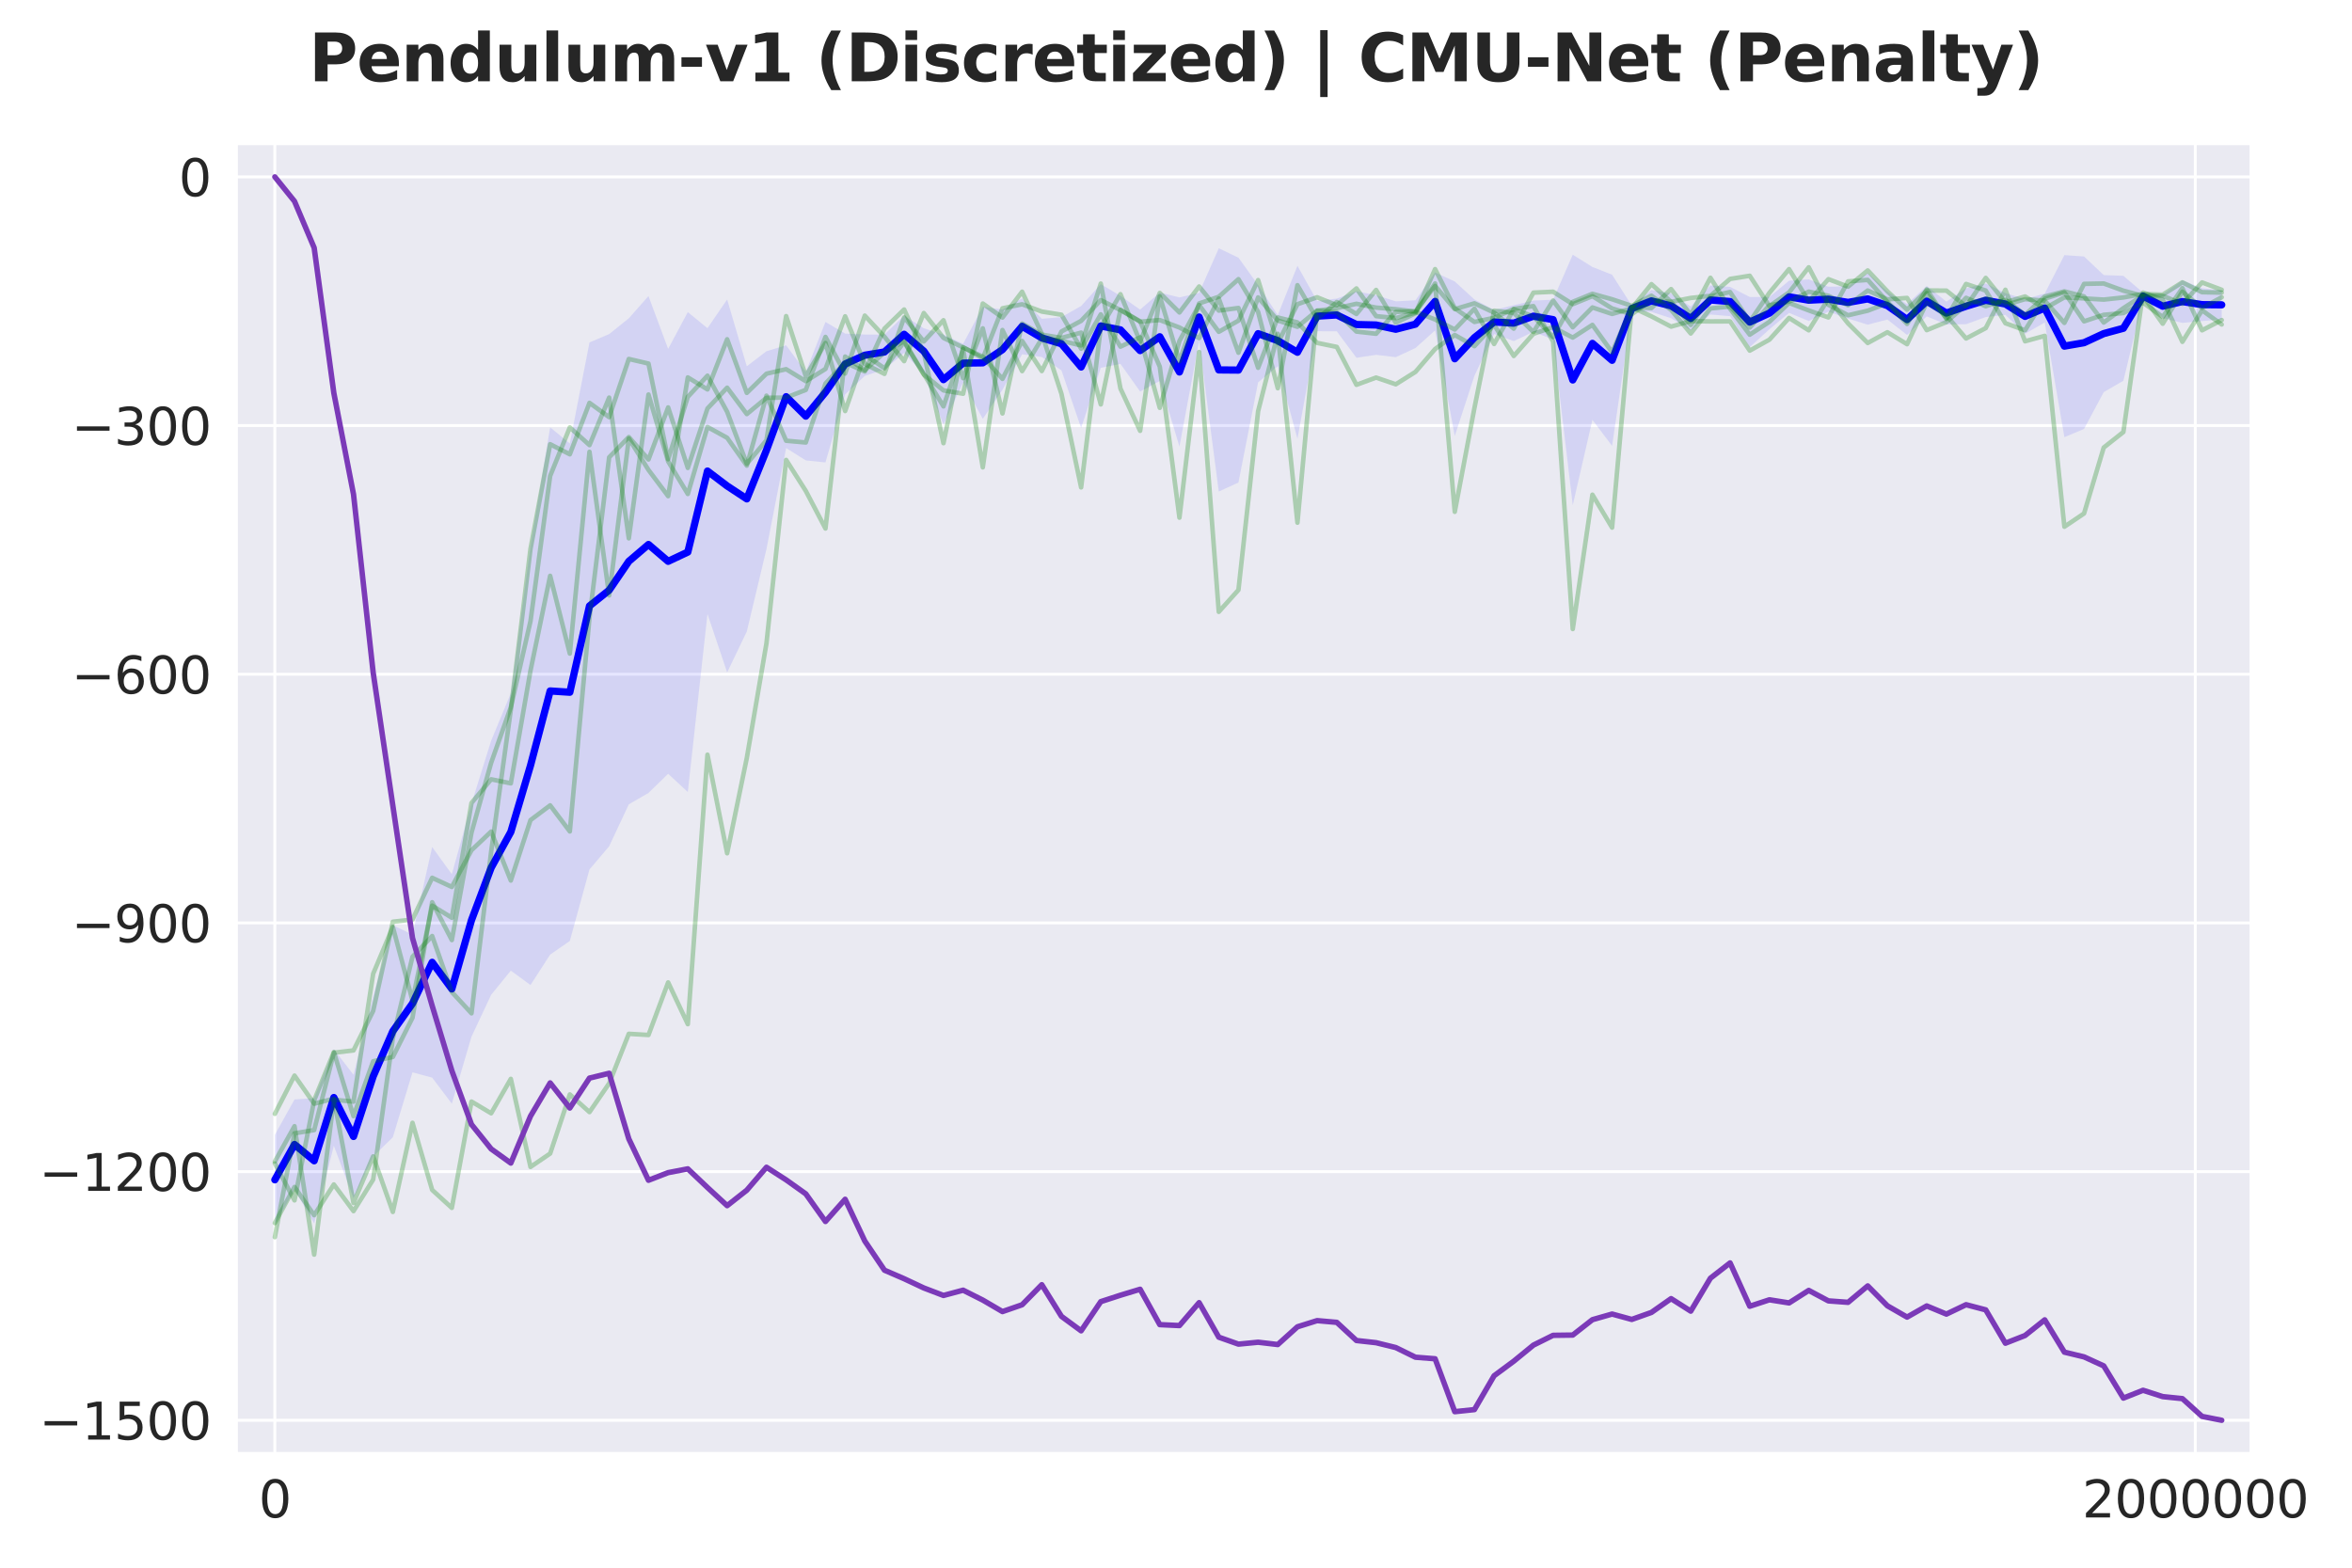 <?xml version="1.0" encoding="utf-8" standalone="no"?>
<!DOCTYPE svg PUBLIC "-//W3C//DTD SVG 1.1//EN"
  "http://www.w3.org/Graphics/SVG/1.1/DTD/svg11.dtd">
<svg xmlns:xlink="http://www.w3.org/1999/xlink" width="648pt" height="432pt" viewBox="0 0 648 432" xmlns="http://www.w3.org/2000/svg" version="1.1">
 <defs>
  <style type="text/css">*{stroke-linejoin: round; stroke-linecap: butt}</style>
 </defs>
 <g id="figure_1">
  <g id="patch_1">
   <path d="M 0 432 
L 648 432 
L 648 0 
L 0 0 
z
" style="fill: #ffffff"/>
  </g>
  <g id="axes_1">
   <g id="patch_2">
    <path d="M 65.14 400.52 
L 620.169 400.52 
L 620.169 39.6 
L 65.14 39.6 
z
" style="fill: #eaeaf2"/>
   </g>
   <g id="matplotlib.axis_1">
    <g id="xtick_1">
     <g id="line2d_1">
      <path d="M 75.722 400.52 
L 75.722 39.6 
" clip-path="url(#p05f9c4e4c8)" style="fill: none; stroke: #ffffff; stroke-width: 0.8; stroke-linecap: round"/>
     </g>
     <g id="text_1">
      <!-- 0 -->
      <g style="fill: #262626" transform="translate(71.268 418.158) scale(0.14 -0.14)">
       <defs>
        <path id="DejaVuSans-30" d="M 2034 4250 
Q 1547 4250 1301 3770 
Q 1056 3291 1056 2328 
Q 1056 1369 1301 889 
Q 1547 409 2034 409 
Q 2525 409 2770 889 
Q 3016 1369 3016 2328 
Q 3016 3291 2770 3770 
Q 2525 4250 2034 4250 
z
M 2034 4750 
Q 2819 4750 3233 4129 
Q 3647 3509 3647 2328 
Q 3647 1150 3233 529 
Q 2819 -91 2034 -91 
Q 1250 -91 836 529 
Q 422 1150 422 2328 
Q 422 3509 836 4129 
Q 1250 4750 2034 4750 
z
" transform="scale(0.016)"/>
       </defs>
       <use xlink:href="#DejaVuSans-30"/>
      </g>
     </g>
    </g>
    <g id="xtick_2">
     <g id="line2d_2">
      <path d="M 604.825 400.52 
L 604.825 39.6 
" clip-path="url(#p05f9c4e4c8)" style="fill: none; stroke: #ffffff; stroke-width: 0.8; stroke-linecap: round"/>
     </g>
     <g id="text_2">
      <!-- 2000000 -->
      <g style="fill: #262626" transform="translate(573.648 418.158) scale(0.14 -0.14)">
       <defs>
        <path id="DejaVuSans-32" d="M 1228 531 
L 3431 531 
L 3431 0 
L 469 0 
L 469 531 
Q 828 903 1448 1529 
Q 2069 2156 2228 2338 
Q 2531 2678 2651 2914 
Q 2772 3150 2772 3378 
Q 2772 3750 2511 3984 
Q 2250 4219 1831 4219 
Q 1534 4219 1204 4116 
Q 875 4013 500 3803 
L 500 4441 
Q 881 4594 1212 4672 
Q 1544 4750 1819 4750 
Q 2544 4750 2975 4387 
Q 3406 4025 3406 3419 
Q 3406 3131 3298 2873 
Q 3191 2616 2906 2266 
Q 2828 2175 2409 1742 
Q 1991 1309 1228 531 
z
" transform="scale(0.016)"/>
       </defs>
       <use xlink:href="#DejaVuSans-32"/>
       <use xlink:href="#DejaVuSans-30" transform="translate(63.623 0)"/>
       <use xlink:href="#DejaVuSans-30" transform="translate(127.246 0)"/>
       <use xlink:href="#DejaVuSans-30" transform="translate(190.869 0)"/>
       <use xlink:href="#DejaVuSans-30" transform="translate(254.492 0)"/>
       <use xlink:href="#DejaVuSans-30" transform="translate(318.115 0)"/>
       <use xlink:href="#DejaVuSans-30" transform="translate(381.738 0)"/>
      </g>
     </g>
    </g>
   </g>
   <g id="matplotlib.axis_2">
    <g id="ytick_1">
     <g id="line2d_3">
      <path d="M 65.14 391.383 
L 620.169 391.383 
" clip-path="url(#p05f9c4e4c8)" style="fill: none; stroke: #ffffff; stroke-width: 0.8; stroke-linecap: round"/>
     </g>
     <g id="text_3">
      <!-- −1500 -->
      <g style="fill: #262626" transform="translate(10.778 396.702) scale(0.14 -0.14)">
       <defs>
        <path id="DejaVuSans-2212" d="M 678 2272 
L 4684 2272 
L 4684 1741 
L 678 1741 
L 678 2272 
z
" transform="scale(0.016)"/>
        <path id="DejaVuSans-31" d="M 794 531 
L 1825 531 
L 1825 4091 
L 703 3866 
L 703 4441 
L 1819 4666 
L 2450 4666 
L 2450 531 
L 3481 531 
L 3481 0 
L 794 0 
L 794 531 
z
" transform="scale(0.016)"/>
        <path id="DejaVuSans-35" d="M 691 4666 
L 3169 4666 
L 3169 4134 
L 1269 4134 
L 1269 2991 
Q 1406 3038 1543 3061 
Q 1681 3084 1819 3084 
Q 2600 3084 3056 2656 
Q 3513 2228 3513 1497 
Q 3513 744 3044 326 
Q 2575 -91 1722 -91 
Q 1428 -91 1123 -41 
Q 819 9 494 109 
L 494 744 
Q 775 591 1075 516 
Q 1375 441 1709 441 
Q 2250 441 2565 725 
Q 2881 1009 2881 1497 
Q 2881 1984 2565 2268 
Q 2250 2553 1709 2553 
Q 1456 2553 1204 2497 
Q 953 2441 691 2322 
L 691 4666 
z
" transform="scale(0.016)"/>
       </defs>
       <use xlink:href="#DejaVuSans-2212"/>
       <use xlink:href="#DejaVuSans-31" transform="translate(83.789 0)"/>
       <use xlink:href="#DejaVuSans-35" transform="translate(147.412 0)"/>
       <use xlink:href="#DejaVuSans-30" transform="translate(211.035 0)"/>
       <use xlink:href="#DejaVuSans-30" transform="translate(274.658 0)"/>
      </g>
     </g>
    </g>
    <g id="ytick_2">
     <g id="line2d_4">
      <path d="M 65.14 322.854 
L 620.169 322.854 
" clip-path="url(#p05f9c4e4c8)" style="fill: none; stroke: #ffffff; stroke-width: 0.8; stroke-linecap: round"/>
     </g>
     <g id="text_4">
      <!-- −1200 -->
      <g style="fill: #262626" transform="translate(10.778 328.173) scale(0.14 -0.14)">
       <use xlink:href="#DejaVuSans-2212"/>
       <use xlink:href="#DejaVuSans-31" transform="translate(83.789 0)"/>
       <use xlink:href="#DejaVuSans-32" transform="translate(147.412 0)"/>
       <use xlink:href="#DejaVuSans-30" transform="translate(211.035 0)"/>
       <use xlink:href="#DejaVuSans-30" transform="translate(274.658 0)"/>
      </g>
     </g>
    </g>
    <g id="ytick_3">
     <g id="line2d_5">
      <path d="M 65.14 254.325 
L 620.169 254.325 
" clip-path="url(#p05f9c4e4c8)" style="fill: none; stroke: #ffffff; stroke-width: 0.8; stroke-linecap: round"/>
     </g>
     <g id="text_5">
      <!-- −900 -->
      <g style="fill: #262626" transform="translate(19.686 259.643) scale(0.14 -0.14)">
       <defs>
        <path id="DejaVuSans-39" d="M 703 97 
L 703 672 
Q 941 559 1184 500 
Q 1428 441 1663 441 
Q 2288 441 2617 861 
Q 2947 1281 2994 2138 
Q 2813 1869 2534 1725 
Q 2256 1581 1919 1581 
Q 1219 1581 811 2004 
Q 403 2428 403 3163 
Q 403 3881 828 4315 
Q 1253 4750 1959 4750 
Q 2769 4750 3195 4129 
Q 3622 3509 3622 2328 
Q 3622 1225 3098 567 
Q 2575 -91 1691 -91 
Q 1453 -91 1209 -44 
Q 966 3 703 97 
z
M 1959 2075 
Q 2384 2075 2632 2365 
Q 2881 2656 2881 3163 
Q 2881 3666 2632 3958 
Q 2384 4250 1959 4250 
Q 1534 4250 1286 3958 
Q 1038 3666 1038 3163 
Q 1038 2656 1286 2365 
Q 1534 2075 1959 2075 
z
" transform="scale(0.016)"/>
       </defs>
       <use xlink:href="#DejaVuSans-2212"/>
       <use xlink:href="#DejaVuSans-39" transform="translate(83.789 0)"/>
       <use xlink:href="#DejaVuSans-30" transform="translate(147.412 0)"/>
       <use xlink:href="#DejaVuSans-30" transform="translate(211.035 0)"/>
      </g>
     </g>
    </g>
    <g id="ytick_4">
     <g id="line2d_6">
      <path d="M 65.14 185.795 
L 620.169 185.795 
" clip-path="url(#p05f9c4e4c8)" style="fill: none; stroke: #ffffff; stroke-width: 0.8; stroke-linecap: round"/>
     </g>
     <g id="text_6">
      <!-- −600 -->
      <g style="fill: #262626" transform="translate(19.686 191.114) scale(0.14 -0.14)">
       <defs>
        <path id="DejaVuSans-36" d="M 2113 2584 
Q 1688 2584 1439 2293 
Q 1191 2003 1191 1497 
Q 1191 994 1439 701 
Q 1688 409 2113 409 
Q 2538 409 2786 701 
Q 3034 994 3034 1497 
Q 3034 2003 2786 2293 
Q 2538 2584 2113 2584 
z
M 3366 4563 
L 3366 3988 
Q 3128 4100 2886 4159 
Q 2644 4219 2406 4219 
Q 1781 4219 1451 3797 
Q 1122 3375 1075 2522 
Q 1259 2794 1537 2939 
Q 1816 3084 2150 3084 
Q 2853 3084 3261 2657 
Q 3669 2231 3669 1497 
Q 3669 778 3244 343 
Q 2819 -91 2113 -91 
Q 1303 -91 875 529 
Q 447 1150 447 2328 
Q 447 3434 972 4092 
Q 1497 4750 2381 4750 
Q 2619 4750 2861 4703 
Q 3103 4656 3366 4563 
z
" transform="scale(0.016)"/>
       </defs>
       <use xlink:href="#DejaVuSans-2212"/>
       <use xlink:href="#DejaVuSans-36" transform="translate(83.789 0)"/>
       <use xlink:href="#DejaVuSans-30" transform="translate(147.412 0)"/>
       <use xlink:href="#DejaVuSans-30" transform="translate(211.035 0)"/>
      </g>
     </g>
    </g>
    <g id="ytick_5">
     <g id="line2d_7">
      <path d="M 65.14 117.266 
L 620.169 117.266 
" clip-path="url(#p05f9c4e4c8)" style="fill: none; stroke: #ffffff; stroke-width: 0.8; stroke-linecap: round"/>
     </g>
     <g id="text_7">
      <!-- −300 -->
      <g style="fill: #262626" transform="translate(19.686 122.585) scale(0.14 -0.14)">
       <defs>
        <path id="DejaVuSans-33" d="M 2597 2516 
Q 3050 2419 3304 2112 
Q 3559 1806 3559 1356 
Q 3559 666 3084 287 
Q 2609 -91 1734 -91 
Q 1441 -91 1130 -33 
Q 819 25 488 141 
L 488 750 
Q 750 597 1062 519 
Q 1375 441 1716 441 
Q 2309 441 2620 675 
Q 2931 909 2931 1356 
Q 2931 1769 2642 2001 
Q 2353 2234 1838 2234 
L 1294 2234 
L 1294 2753 
L 1863 2753 
Q 2328 2753 2575 2939 
Q 2822 3125 2822 3475 
Q 2822 3834 2567 4026 
Q 2313 4219 1838 4219 
Q 1578 4219 1281 4162 
Q 984 4106 628 3988 
L 628 4550 
Q 988 4650 1302 4700 
Q 1616 4750 1894 4750 
Q 2613 4750 3031 4423 
Q 3450 4097 3450 3541 
Q 3450 3153 3228 2886 
Q 3006 2619 2597 2516 
z
" transform="scale(0.016)"/>
       </defs>
       <use xlink:href="#DejaVuSans-2212"/>
       <use xlink:href="#DejaVuSans-33" transform="translate(83.789 0)"/>
       <use xlink:href="#DejaVuSans-30" transform="translate(147.412 0)"/>
       <use xlink:href="#DejaVuSans-30" transform="translate(211.035 0)"/>
      </g>
     </g>
    </g>
    <g id="ytick_6">
     <g id="line2d_8">
      <path d="M 65.14 48.737 
L 620.169 48.737 
" clip-path="url(#p05f9c4e4c8)" style="fill: none; stroke: #ffffff; stroke-width: 0.8; stroke-linecap: round"/>
     </g>
     <g id="text_8">
      <!-- 0 -->
      <g style="fill: #262626" transform="translate(49.233 54.056) scale(0.14 -0.14)">
       <use xlink:href="#DejaVuSans-30"/>
      </g>
     </g>
    </g>
   </g>
   <g id="FillBetweenPolyCollection_1">
    <path d="M 75.722 312.719 
L 75.722 337.505 
L 81.14 327.786 
L 86.558 337.137 
L 91.976 315.732 
L 97.394 330.164 
L 102.812 318.686 
L 108.23 313.383 
L 113.648 295.497 
L 119.066 296.954 
L 124.484 304.131 
L 129.902 285.662 
L 135.32 274.122 
L 140.738 267.472 
L 146.156 271.442 
L 151.574 263.048 
L 156.992 259.3 
L 162.41 239.591 
L 167.828 233.204 
L 173.246 221.645 
L 178.664 218.505 
L 184.082 213.22 
L 189.5 218.259 
L 194.918 169.179 
L 200.336 185.308 
L 205.754 174.01 
L 211.172 151.296 
L 216.59 123.471 
L 222.008 126.871 
L 227.426 127.43 
L 232.844 108.696 
L 238.262 103.581 
L 243.68 101.801 
L 249.098 97.238 
L 254.516 103.077 
L 259.934 117.022 
L 265.352 105.382 
L 270.77 115.422 
L 276.188 107.405 
L 281.606 97.627 
L 287.024 98.377 
L 292.442 102.064 
L 297.86 117.944 
L 303.278 101.353 
L 308.696 100.272 
L 314.114 107.89 
L 319.532 104.984 
L 324.95 123.06 
L 330.368 94.025 
L 335.787 135.447 
L 341.205 132.966 
L 346.623 105.356 
L 352.041 100.901 
L 357.459 120.897 
L 362.877 91.278 
L 368.295 91.293 
L 373.713 98.588 
L 379.131 97.782 
L 384.549 98.423 
L 389.967 95.912 
L 395.385 91.039 
L 400.803 120.15 
L 406.221 103.559 
L 411.639 92.045 
L 417.057 93.989 
L 422.475 91.428 
L 427.893 93.564 
L 433.311 139.221 
L 438.729 115.693 
L 444.147 122.871 
L 449.565 85.84 
L 454.983 85.935 
L 460.401 87.677 
L 465.819 91.037 
L 471.237 86.662 
L 476.655 87.123 
L 482.073 95.664 
L 487.491 90.738 
L 492.909 86.225 
L 498.327 88.458 
L 503.745 85.883 
L 509.163 87.786 
L 514.581 89.475 
L 519.999 88.052 
L 525.417 92.303 
L 530.835 87.177 
L 536.253 89.41 
L 541.671 89.339 
L 547.089 87.372 
L 552.507 86.775 
L 557.925 91.972 
L 563.343 88.88 
L 568.761 120.467 
L 574.179 118.2 
L 579.597 108.06 
L 585.015 104.917 
L 590.433 82.548 
L 595.851 87.655 
L 601.269 88.975 
L 606.687 88.476 
L 612.105 88.001 
L 612.105 80.009 
L 612.105 80.009 
L 606.687 79.42 
L 601.269 77.222 
L 595.851 81.105 
L 590.433 80.634 
L 585.015 76.005 
L 579.597 75.798 
L 574.179 70.675 
L 568.761 70.303 
L 563.343 80.905 
L 557.925 82.402 
L 552.507 80.764 
L 547.089 78.12 
L 541.671 79.454 
L 536.253 83.114 
L 530.835 78.789 
L 525.417 83.782 
L 519.999 80.372 
L 514.581 75.262 
L 509.163 78.876 
L 503.745 79.012 
L 498.327 76.981 
L 492.909 77.359 
L 487.491 81.846 
L 482.073 81.832 
L 476.655 79.053 
L 471.237 78.657 
L 465.819 84.472 
L 460.401 80.878 
L 454.983 79.905 
L 449.565 84.2 
L 444.147 75.702 
L 438.729 73.563 
L 433.311 70.189 
L 427.893 82.583 
L 422.475 82.833 
L 417.057 84.095 
L 411.639 85.41 
L 406.221 82.523 
L 400.803 77.567 
L 395.385 75.071 
L 389.967 82.748 
L 384.549 83.039 
L 379.131 81.335 
L 373.713 80.264 
L 368.295 82.281 
L 362.877 82.951 
L 357.459 73.238 
L 352.041 86.832 
L 346.623 78.545 
L 341.205 71.002 
L 335.787 68.426 
L 330.368 80.69 
L 324.95 81.954 
L 319.532 80.619 
L 314.114 85.32 
L 308.696 81.522 
L 303.278 78.294 
L 297.86 84.328 
L 292.442 87.393 
L 287.024 87.852 
L 281.606 82.211 
L 276.188 85.29 
L 270.77 84.552 
L 265.352 94.744 
L 259.934 92.202 
L 254.516 90.457 
L 249.098 86.987 
L 243.68 92.178 
L 238.262 92.187 
L 232.844 91.921 
L 227.426 88.717 
L 222.008 102.472 
L 216.59 95.162 
L 211.172 96.778 
L 205.754 100.936 
L 200.336 82.524 
L 194.918 90.433 
L 189.5 86.002 
L 184.082 96.141 
L 178.664 81.585 
L 173.246 87.717 
L 167.828 92.058 
L 162.41 94.362 
L 156.992 122.21 
L 151.574 117.765 
L 146.156 150.468 
L 140.738 191.034 
L 135.32 204.103 
L 129.902 221.447 
L 124.484 240.904 
L 119.066 233.408 
L 113.648 257.561 
L 108.23 254.942 
L 102.812 274.536 
L 97.394 296.17 
L 91.976 289.147 
L 86.558 302.605 
L 81.14 302.974 
L 75.722 312.719 
z
" clip-path="url(#p05f9c4e4c8)" style="fill: #0000ff; fill-opacity: 0.1"/>
   </g>
   <g id="line2d_9">
    <path d="M 75.722 325.112 
L 81.14 315.38 
L 86.558 319.871 
L 91.976 302.44 
L 97.394 313.167 
L 102.812 296.611 
L 108.23 284.162 
L 113.648 276.529 
L 119.066 265.181 
L 124.484 272.517 
L 129.902 253.554 
L 135.32 239.112 
L 140.738 229.253 
L 146.156 210.955 
L 151.574 190.406 
L 156.992 190.755 
L 162.41 166.976 
L 167.828 162.631 
L 173.246 154.681 
L 178.664 150.045 
L 184.082 154.681 
L 189.5 152.131 
L 194.918 129.806 
L 200.336 133.916 
L 205.754 137.473 
L 211.172 124.037 
L 216.59 109.317 
L 222.008 114.672 
L 227.426 108.074 
L 232.844 100.308 
L 238.262 97.884 
L 243.68 96.99 
L 249.098 92.113 
L 254.516 96.767 
L 259.934 104.612 
L 265.352 100.063 
L 270.77 99.987 
L 276.188 96.347 
L 281.606 89.919 
L 287.024 93.115 
L 292.442 94.728 
L 297.86 101.136 
L 303.278 89.823 
L 308.696 90.897 
L 314.114 96.605 
L 319.532 92.801 
L 324.95 102.507 
L 330.368 87.357 
L 335.787 101.936 
L 341.205 101.984 
L 346.623 91.95 
L 352.041 93.867 
L 357.459 97.067 
L 362.877 87.115 
L 368.295 86.787 
L 373.713 89.426 
L 379.131 89.559 
L 384.549 90.731 
L 389.967 89.33 
L 395.385 83.055 
L 400.803 98.858 
L 406.221 93.041 
L 411.639 88.728 
L 417.057 89.042 
L 422.475 87.131 
L 427.893 88.073 
L 433.311 104.705 
L 438.729 94.628 
L 444.147 99.286 
L 449.565 85.02 
L 454.983 82.92 
L 460.401 84.278 
L 465.819 87.755 
L 471.237 82.66 
L 476.655 83.088 
L 482.073 88.748 
L 487.491 86.292 
L 492.909 81.792 
L 498.327 82.719 
L 503.745 82.447 
L 509.163 83.331 
L 514.581 82.368 
L 519.999 84.212 
L 525.417 88.043 
L 530.835 82.983 
L 536.253 86.262 
L 541.671 84.397 
L 547.089 82.746 
L 552.507 83.77 
L 557.925 87.187 
L 563.343 84.893 
L 568.761 95.385 
L 574.179 94.438 
L 579.597 91.929 
L 585.015 90.461 
L 590.433 81.591 
L 595.851 84.38 
L 601.269 83.099 
L 606.687 83.948 
L 612.105 84.005 
" clip-path="url(#p05f9c4e4c8)" style="fill: none; stroke: #0000ff; stroke-width: 2; stroke-linecap: round"/>
   </g>
   <g id="line2d_10">
    <path d="M 75.722 340.919 
L 81.14 312.305 
L 86.558 311.404 
L 91.976 290.091 
L 97.394 289.457 
L 102.812 278.573 
L 108.23 253.999 
L 113.648 253.389 
L 119.066 241.89 
L 124.484 244.41 
L 129.902 234.287 
L 135.32 229.154 
L 140.738 242.643 
L 146.156 225.992 
L 151.574 221.927 
L 156.992 229.117 
L 162.41 170.25 
L 167.828 126.019 
L 173.246 120.43 
L 178.664 126.619 
L 184.082 112.271 
L 189.5 128.939 
L 194.918 112.568 
L 200.336 106.834 
L 205.754 114.103 
L 211.172 109.624 
L 216.59 109.544 
L 222.008 107.439 
L 227.426 92.85 
L 232.844 102.932 
L 238.262 86.973 
L 243.68 92.8 
L 249.098 99.518 
L 254.516 86.265 
L 259.934 93.115 
L 265.352 95.748 
L 270.77 98.286 
L 276.188 104.404 
L 281.606 93.957 
L 287.024 102.25 
L 292.442 91.351 
L 297.86 88.427 
L 303.278 82.699 
L 308.696 85.446 
L 314.114 88.647 
L 319.532 88.193 
L 324.95 90.248 
L 330.368 93.156 
L 335.787 82.275 
L 341.205 97.196 
L 346.623 81.949 
L 352.041 88.317 
L 357.459 90.056 
L 362.877 85.573 
L 368.295 86.083 
L 373.713 91.366 
L 379.131 91.975 
L 384.549 85.967 
L 389.967 85.788 
L 395.385 78.784 
L 400.803 85.194 
L 406.221 83.587 
L 411.639 86.14 
L 417.057 90.56 
L 422.475 80.641 
L 427.893 80.39 
L 433.311 83.812 
L 438.729 81.608 
L 444.147 84.998 
L 449.565 86.598 
L 454.983 82.736 
L 460.401 83.176 
L 465.819 82.103 
L 471.237 81.527 
L 476.655 76.861 
L 482.073 75.993 
L 487.491 84.363 
L 492.909 80.576 
L 498.327 73.66 
L 503.745 83.997 
L 509.163 86.878 
L 514.581 85.615 
L 519.999 83.546 
L 525.417 89.264 
L 530.835 80.771 
L 536.253 87.633 
L 541.671 78.25 
L 547.089 80.056 
L 552.507 89.07 
L 557.925 91.007 
L 563.343 82.323 
L 568.761 80.568 
L 574.179 88.55 
L 579.597 86.752 
L 585.015 86.274 
L 590.433 83.392 
L 595.851 87.359 
L 601.269 79.397 
L 606.687 91.023 
L 612.105 88.202 
" clip-path="url(#p05f9c4e4c8)" style="fill: none; stroke: #008000; stroke-opacity: 0.27; stroke-width: 1.25; stroke-linecap: round"/>
   </g>
   <g id="line2d_11">
    <path d="M 75.722 306.937 
L 81.14 296.393 
L 86.558 304.149 
L 91.976 302.75 
L 97.394 331.488 
L 102.812 318.651 
L 108.23 333.966 
L 113.648 309.412 
L 119.066 327.906 
L 124.484 332.85 
L 129.902 303.55 
L 135.32 306.785 
L 140.738 297.296 
L 146.156 321.568 
L 151.574 317.875 
L 156.992 301.585 
L 162.41 306.455 
L 167.828 298.539 
L 173.246 284.882 
L 178.664 285.207 
L 184.082 270.714 
L 189.5 282.227 
L 194.918 207.97 
L 200.336 235.13 
L 205.754 208.875 
L 211.172 177.246 
L 216.59 126.745 
L 222.008 135.285 
L 227.426 145.641 
L 232.844 98.257 
L 238.262 102.034 
L 243.68 97.095 
L 249.098 94.042 
L 254.516 103.069 
L 259.934 111.984 
L 265.352 96.182 
L 270.77 128.784 
L 276.188 90.941 
L 281.606 102.267 
L 287.024 93.329 
L 292.442 93.913 
L 297.86 95.204 
L 303.278 78.146 
L 308.696 107.061 
L 314.114 118.722 
L 319.532 81.678 
L 324.95 99.583 
L 330.368 83.617 
L 335.787 81.78 
L 341.205 76.928 
L 346.623 85.963 
L 352.041 106.976 
L 357.459 78.591 
L 362.877 87.967 
L 368.295 83.226 
L 373.713 86.529 
L 379.131 79.893 
L 384.549 88.93 
L 389.967 86.335 
L 395.385 74.158 
L 400.803 84.955 
L 406.221 88.719 
L 411.639 87.576 
L 417.057 85.128 
L 422.475 84.355 
L 427.893 94.13 
L 433.311 173.331 
L 438.729 136.32 
L 444.147 145.394 
L 449.565 84.597 
L 454.983 84.893 
L 460.401 79.658 
L 465.819 86.745 
L 471.237 76.546 
L 476.655 85.078 
L 482.073 92.229 
L 487.491 88.673 
L 492.909 83.478 
L 498.327 85.538 
L 503.745 87.473 
L 509.163 77.537 
L 514.581 77.135 
L 519.999 83.18 
L 525.417 88.666 
L 530.835 79.741 
L 536.253 87.917 
L 541.671 82.075 
L 547.089 84.389 
L 552.507 82.595 
L 557.925 86.756 
L 563.343 81.725 
L 568.761 80.288 
L 574.179 81.683 
L 579.597 88.877 
L 585.015 84.916 
L 590.433 81.398 
L 595.851 81.504 
L 601.269 83.726 
L 606.687 77.832 
L 612.105 79.856 
" clip-path="url(#p05f9c4e4c8)" style="fill: none; stroke: #008000; stroke-opacity: 0.27; stroke-width: 1.25; stroke-linecap: round"/>
   </g>
   <g id="line2d_12">
    <path d="M 75.722 320.592 
L 81.14 330.781 
L 86.558 303.199 
L 91.976 289.917 
L 97.394 307.581 
L 102.812 292.452 
L 108.23 291.263 
L 113.648 280.453 
L 119.066 248.621 
L 124.484 259.048 
L 129.902 229.427 
L 135.32 210.188 
L 140.738 194.881 
L 146.156 171.16 
L 151.574 131.145 
L 156.992 117.783 
L 162.41 122.657 
L 167.828 109.566 
L 173.246 148.344 
L 178.664 108.714 
L 184.082 127.144 
L 189.5 136.123 
L 194.918 117.663 
L 200.336 120.643 
L 205.754 128.313 
L 211.172 109.032 
L 216.59 121.45 
L 222.008 121.938 
L 227.426 105.685 
L 232.844 99.917 
L 238.262 102.374 
L 243.68 90.544 
L 249.098 85.285 
L 254.516 97.187 
L 259.934 122.129 
L 265.352 95.667 
L 270.77 98.74 
L 276.188 84.959 
L 281.606 83.849 
L 287.024 85.852 
L 292.442 86.729 
L 297.86 96.08 
L 303.278 86.625 
L 308.696 95.53 
L 314.114 92.952 
L 319.532 112.381 
L 324.95 93.956 
L 330.368 84.054 
L 335.787 91.437 
L 341.205 88.358 
L 346.623 77.181 
L 352.041 94.575 
L 357.459 83.83 
L 362.877 81.916 
L 368.295 84.109 
L 373.713 79.482 
L 379.131 87.117 
L 384.549 87.65 
L 389.967 86.152 
L 395.385 78.117 
L 400.803 141.034 
L 406.221 112.434 
L 411.639 85.621 
L 417.057 86.226 
L 422.475 91.487 
L 427.893 82.819 
L 433.311 90.185 
L 438.729 84.726 
L 444.147 86.509 
L 449.565 84.985 
L 454.983 78.301 
L 460.401 83.171 
L 465.819 89.543 
L 471.237 81.653 
L 476.655 80.476 
L 482.073 88.625 
L 487.491 80.69 
L 492.909 74.16 
L 498.327 83.017 
L 503.745 76.928 
L 509.163 78.988 
L 514.581 74.521 
L 519.999 80.282 
L 525.417 85.335 
L 530.835 80.058 
L 536.253 80.077 
L 541.671 84.413 
L 547.089 76.583 
L 552.507 83.316 
L 557.925 81.694 
L 563.343 85.014 
L 568.761 81.945 
L 574.179 82.232 
L 579.597 82.558 
L 585.015 81.972 
L 590.433 80.989 
L 595.851 81.209 
L 601.269 77.8 
L 606.687 80.517 
L 612.105 80.635 
" clip-path="url(#p05f9c4e4c8)" style="fill: none; stroke: #008000; stroke-opacity: 0.27; stroke-width: 1.25; stroke-linecap: round"/>
   </g>
   <g id="line2d_13">
    <path d="M 75.722 320.083 
L 81.14 310.337 
L 86.558 345.732 
L 91.976 303.05 
L 97.394 303.566 
L 102.812 268.334 
L 108.23 255.444 
L 113.648 275.751 
L 119.066 249.56 
L 124.484 252.9 
L 129.902 221.273 
L 135.32 214.75 
L 140.738 215.859 
L 146.156 184.801 
L 151.574 158.677 
L 156.992 180.1 
L 162.41 124.504 
L 167.828 164.079 
L 173.246 120.833 
L 178.664 129.497 
L 184.082 136.719 
L 189.5 104.002 
L 194.918 107.308 
L 200.336 93.491 
L 205.754 108.264 
L 211.172 102.973 
L 216.59 101.737 
L 222.008 105.04 
L 227.426 101.67 
L 232.844 87.171 
L 238.262 100.298 
L 243.68 103.026 
L 249.098 87.465 
L 254.516 94.088 
L 259.934 88.247 
L 265.352 104.218 
L 270.77 90.479 
L 276.188 113.932 
L 281.606 89.132 
L 287.024 92.203 
L 292.442 93.121 
L 297.86 91.658 
L 303.278 111.437 
L 308.696 85.377 
L 314.114 88.547 
L 319.532 101.033 
L 324.95 142.645 
L 330.368 97.007 
L 335.787 168.602 
L 341.205 162.566 
L 346.623 113.311 
L 352.041 91.98 
L 357.459 144.03 
L 362.877 85.631 
L 368.295 84.916 
L 373.713 83.714 
L 379.131 84.763 
L 384.549 85.213 
L 389.967 85.885 
L 395.385 88.042 
L 400.803 90.795 
L 406.221 85.074 
L 411.639 94.789 
L 417.057 85.195 
L 422.475 87.187 
L 427.893 92.876 
L 433.311 83.174 
L 438.729 80.96 
L 444.147 82.468 
L 449.565 84.283 
L 454.983 81.491 
L 460.401 85.381 
L 465.819 91.9 
L 471.237 84.999 
L 476.655 84.462 
L 482.073 90.268 
L 487.491 84.135 
L 492.909 83.132 
L 498.327 80.358 
L 503.745 81.508 
L 509.163 84.126 
L 514.581 80.054 
L 519.999 82.502 
L 525.417 82.103 
L 530.835 90.974 
L 536.253 88.764 
L 541.671 83.973 
L 547.089 82.283 
L 552.507 84.025 
L 557.925 82.438 
L 563.343 82.847 
L 568.761 88.976 
L 574.179 78.229 
L 579.597 78.121 
L 585.015 80.098 
L 590.433 81.553 
L 595.851 89.209 
L 601.269 80.377 
L 606.687 84.865 
L 612.105 81.915 
" clip-path="url(#p05f9c4e4c8)" style="fill: none; stroke: #008000; stroke-opacity: 0.27; stroke-width: 1.25; stroke-linecap: round"/>
   </g>
   <g id="line2d_14">
    <path d="M 75.722 337.029 
L 81.14 327.084 
L 86.558 334.872 
L 91.976 326.392 
L 97.394 333.742 
L 102.812 325.046 
L 108.23 286.14 
L 113.648 263.64 
L 119.066 257.928 
L 124.484 273.38 
L 129.902 279.235 
L 135.32 234.686 
L 140.738 195.586 
L 146.156 151.254 
L 151.574 122.409 
L 156.992 125.19 
L 162.41 111.018 
L 167.828 114.952 
L 173.246 98.917 
L 178.664 100.187 
L 184.082 126.557 
L 189.5 109.362 
L 194.918 103.523 
L 200.336 113.482 
L 205.754 127.811 
L 211.172 121.31 
L 216.59 87.107 
L 222.008 103.656 
L 227.426 94.523 
L 232.844 113.266 
L 238.262 97.742 
L 243.68 101.483 
L 249.098 94.252 
L 254.516 103.225 
L 259.934 107.587 
L 265.352 108.499 
L 270.77 83.645 
L 276.188 87.502 
L 281.606 80.39 
L 287.024 91.939 
L 292.442 108.528 
L 297.86 134.31 
L 303.278 90.209 
L 308.696 81.071 
L 314.114 94.157 
L 319.532 80.722 
L 324.95 86.103 
L 330.368 78.954 
L 335.787 85.586 
L 341.205 84.871 
L 346.623 101.346 
L 352.041 87.486 
L 357.459 88.829 
L 362.877 94.487 
L 368.295 95.6 
L 373.713 106.039 
L 379.131 104.047 
L 384.549 105.896 
L 389.967 102.489 
L 395.385 96.173 
L 400.803 92.315 
L 406.221 95.39 
L 411.639 89.513 
L 417.057 98.098 
L 422.475 91.982 
L 427.893 90.15 
L 433.311 93.024 
L 438.729 89.526 
L 444.147 97.063 
L 449.565 84.637 
L 454.983 87.179 
L 460.401 90.004 
L 465.819 88.484 
L 471.237 88.573 
L 476.655 88.562 
L 482.073 96.624 
L 487.491 93.6 
L 492.909 87.615 
L 498.327 91.024 
L 503.745 82.329 
L 509.163 89.126 
L 514.581 94.518 
L 519.999 91.55 
L 525.417 94.845 
L 530.835 83.37 
L 536.253 86.92 
L 541.671 93.271 
L 547.089 90.419 
L 552.507 79.843 
L 557.925 94.041 
L 563.343 92.553 
L 568.761 145.148 
L 574.179 141.494 
L 579.597 123.336 
L 585.015 119.046 
L 590.433 80.623 
L 595.851 82.618 
L 601.269 94.193 
L 606.687 85.503 
L 612.105 89.417 
" clip-path="url(#p05f9c4e4c8)" style="fill: none; stroke: #008000; stroke-opacity: 0.27; stroke-width: 1.25; stroke-linecap: round"/>
   </g>
   <g id="line2d_15">
    <path d="M 75.722 48.737 
L 81.14 55.47 
L 86.558 68.288 
L 91.976 108.299 
L 97.394 136.214 
L 102.812 185.344 
L 108.23 221.995 
L 113.648 258.493 
L 119.066 277.159 
L 124.484 295.045 
L 129.902 309.86 
L 135.32 316.609 
L 140.738 320.501 
L 146.156 307.578 
L 151.574 298.414 
L 156.992 305.329 
L 162.41 297.084 
L 167.828 295.756 
L 173.246 313.833 
L 178.664 325.237 
L 184.082 323.138 
L 189.5 322.093 
L 194.918 327.24 
L 200.336 332.238 
L 205.754 327.974 
L 211.172 321.653 
L 216.59 325.134 
L 222.008 328.992 
L 227.426 336.599 
L 232.844 330.48 
L 238.262 341.989 
L 243.68 350.022 
L 249.098 352.372 
L 254.516 354.916 
L 259.934 356.983 
L 265.352 355.532 
L 270.77 358.259 
L 276.188 361.427 
L 281.606 359.546 
L 287.024 354.019 
L 292.442 362.742 
L 297.86 366.728 
L 303.278 358.682 
L 308.696 356.917 
L 314.114 355.275 
L 319.532 365.024 
L 324.95 365.283 
L 330.368 358.963 
L 335.787 368.481 
L 341.205 370.397 
L 346.623 369.872 
L 352.041 370.51 
L 357.459 365.621 
L 362.877 363.918 
L 368.295 364.395 
L 373.713 369.398 
L 379.131 370.002 
L 384.549 371.338 
L 389.967 374.002 
L 395.385 374.429 
L 400.803 389.009 
L 406.221 388.435 
L 411.639 379.108 
L 417.057 375.098 
L 422.475 370.666 
L 427.893 367.971 
L 433.311 367.899 
L 438.729 363.656 
L 444.147 362.105 
L 449.565 363.59 
L 454.983 361.664 
L 460.401 357.858 
L 465.819 361.306 
L 471.237 352.228 
L 476.655 348.015 
L 482.073 359.956 
L 487.491 358.179 
L 492.909 359.04 
L 498.327 355.591 
L 503.745 358.48 
L 509.163 358.879 
L 514.581 354.353 
L 519.999 359.835 
L 525.417 362.95 
L 530.835 359.87 
L 536.253 362.123 
L 541.671 359.527 
L 547.089 360.95 
L 552.507 370.143 
L 557.925 368.019 
L 563.343 363.705 
L 568.761 372.606 
L 574.179 373.91 
L 579.597 376.389 
L 585.015 385.267 
L 590.433 383.112 
L 595.851 384.856 
L 601.269 385.411 
L 606.687 390.312 
L 612.105 391.383 
" clip-path="url(#p05f9c4e4c8)" style="fill: none; stroke: #7b3ab8; stroke-width: 1.5; stroke-linecap: round"/>
   </g>
   <g id="patch_3">
    <path d="M 65.14 400.52 
L 65.14 39.6 
" style="fill: none; stroke: #ffffff; stroke-width: 0.8; stroke-linejoin: miter; stroke-linecap: square"/>
   </g>
   <g id="patch_4">
    <path d="M 620.169 400.52 
L 620.169 39.6 
" style="fill: none; stroke: #ffffff; stroke-width: 0.8; stroke-linejoin: miter; stroke-linecap: square"/>
   </g>
   <g id="patch_5">
    <path d="M 65.14 400.52 
L 620.169 400.52 
" style="fill: none; stroke: #ffffff; stroke-width: 0.8; stroke-linejoin: miter; stroke-linecap: square"/>
   </g>
   <g id="patch_6">
    <path d="M 65.14 39.6 
L 620.169 39.6 
" style="fill: none; stroke: #ffffff; stroke-width: 0.8; stroke-linejoin: miter; stroke-linecap: square"/>
   </g>
  </g>
  <g id="text_9">
   <!-- Pendulum-v1 (Discretized) | CMU-Net (Penalty) -->
   <g style="fill: #262626" transform="translate(85.094 22.396) scale(0.18 -0.18)">
    <defs>
     <path id="DejaVuSans-Bold-50" d="M 588 4666 
L 2584 4666 
Q 3475 4666 3951 4270 
Q 4428 3875 4428 3144 
Q 4428 2409 3951 2014 
Q 3475 1619 2584 1619 
L 1791 1619 
L 1791 0 
L 588 0 
L 588 4666 
z
M 1791 3794 
L 1791 2491 
L 2456 2491 
Q 2806 2491 2997 2661 
Q 3188 2831 3188 3144 
Q 3188 3456 2997 3625 
Q 2806 3794 2456 3794 
L 1791 3794 
z
" transform="scale(0.016)"/>
     <path id="DejaVuSans-Bold-65" d="M 4031 1759 
L 4031 1441 
L 1416 1441 
Q 1456 1047 1700 850 
Q 1944 653 2381 653 
Q 2734 653 3104 758 
Q 3475 863 3866 1075 
L 3866 213 
Q 3469 63 3072 -14 
Q 2675 -91 2278 -91 
Q 1328 -91 801 392 
Q 275 875 275 1747 
Q 275 2603 792 3093 
Q 1309 3584 2216 3584 
Q 3041 3584 3536 3087 
Q 4031 2591 4031 1759 
z
M 2881 2131 
Q 2881 2450 2695 2645 
Q 2509 2841 2209 2841 
Q 1884 2841 1681 2658 
Q 1478 2475 1428 2131 
L 2881 2131 
z
" transform="scale(0.016)"/>
     <path id="DejaVuSans-Bold-6e" d="M 4056 2131 
L 4056 0 
L 2931 0 
L 2931 347 
L 2931 1631 
Q 2931 2084 2911 2256 
Q 2891 2428 2841 2509 
Q 2775 2619 2662 2680 
Q 2550 2741 2406 2741 
Q 2056 2741 1856 2470 
Q 1656 2200 1656 1722 
L 1656 0 
L 538 0 
L 538 3500 
L 1656 3500 
L 1656 2988 
Q 1909 3294 2193 3439 
Q 2478 3584 2822 3584 
Q 3428 3584 3742 3212 
Q 4056 2841 4056 2131 
z
" transform="scale(0.016)"/>
     <path id="DejaVuSans-Bold-64" d="M 2919 2988 
L 2919 4863 
L 4044 4863 
L 4044 0 
L 2919 0 
L 2919 506 
Q 2688 197 2409 53 
Q 2131 -91 1766 -91 
Q 1119 -91 703 423 
Q 288 938 288 1747 
Q 288 2556 703 3070 
Q 1119 3584 1766 3584 
Q 2128 3584 2408 3439 
Q 2688 3294 2919 2988 
z
M 2181 722 
Q 2541 722 2730 984 
Q 2919 1247 2919 1747 
Q 2919 2247 2730 2509 
Q 2541 2772 2181 2772 
Q 1825 2772 1636 2509 
Q 1447 2247 1447 1747 
Q 1447 1247 1636 984 
Q 1825 722 2181 722 
z
" transform="scale(0.016)"/>
     <path id="DejaVuSans-Bold-75" d="M 500 1363 
L 500 3500 
L 1625 3500 
L 1625 3150 
Q 1625 2866 1622 2436 
Q 1619 2006 1619 1863 
Q 1619 1441 1641 1255 
Q 1663 1069 1716 984 
Q 1784 875 1895 815 
Q 2006 756 2150 756 
Q 2500 756 2700 1025 
Q 2900 1294 2900 1772 
L 2900 3500 
L 4019 3500 
L 4019 0 
L 2900 0 
L 2900 506 
Q 2647 200 2364 54 
Q 2081 -91 1741 -91 
Q 1134 -91 817 281 
Q 500 653 500 1363 
z
" transform="scale(0.016)"/>
     <path id="DejaVuSans-Bold-6c" d="M 538 4863 
L 1656 4863 
L 1656 0 
L 538 0 
L 538 4863 
z
" transform="scale(0.016)"/>
     <path id="DejaVuSans-Bold-6d" d="M 3781 2919 
Q 3994 3244 4286 3414 
Q 4578 3584 4928 3584 
Q 5531 3584 5847 3212 
Q 6163 2841 6163 2131 
L 6163 0 
L 5038 0 
L 5038 1825 
Q 5041 1866 5042 1909 
Q 5044 1953 5044 2034 
Q 5044 2406 4934 2573 
Q 4825 2741 4581 2741 
Q 4263 2741 4089 2478 
Q 3916 2216 3909 1719 
L 3909 0 
L 2784 0 
L 2784 1825 
Q 2784 2406 2684 2573 
Q 2584 2741 2328 2741 
Q 2006 2741 1831 2477 
Q 1656 2213 1656 1722 
L 1656 0 
L 531 0 
L 531 3500 
L 1656 3500 
L 1656 2988 
Q 1863 3284 2130 3434 
Q 2397 3584 2719 3584 
Q 3081 3584 3359 3409 
Q 3638 3234 3781 2919 
z
" transform="scale(0.016)"/>
     <path id="DejaVuSans-Bold-2d" d="M 347 2297 
L 2309 2297 
L 2309 1388 
L 347 1388 
L 347 2297 
z
" transform="scale(0.016)"/>
     <path id="DejaVuSans-Bold-76" d="M 97 3500 
L 1216 3500 
L 2088 1081 
L 2956 3500 
L 4078 3500 
L 2700 0 
L 1472 0 
L 97 3500 
z
" transform="scale(0.016)"/>
     <path id="DejaVuSans-Bold-31" d="M 750 831 
L 1813 831 
L 1813 3847 
L 722 3622 
L 722 4441 
L 1806 4666 
L 2950 4666 
L 2950 831 
L 4013 831 
L 4013 0 
L 750 0 
L 750 831 
z
" transform="scale(0.016)"/>
     <path id="DejaVuSans-Bold-20" transform="scale(0.016)"/>
     <path id="DejaVuSans-Bold-28" d="M 2413 -844 
L 1484 -844 
Q 1006 -72 778 623 
Q 550 1319 550 2003 
Q 550 2688 779 3389 
Q 1009 4091 1484 4856 
L 2413 4856 
Q 2013 4116 1813 3408 
Q 1613 2700 1613 2009 
Q 1613 1319 1811 609 
Q 2009 -100 2413 -844 
z
" transform="scale(0.016)"/>
     <path id="DejaVuSans-Bold-44" d="M 1791 3756 
L 1791 909 
L 2222 909 
Q 2959 909 3348 1275 
Q 3738 1641 3738 2338 
Q 3738 3031 3350 3393 
Q 2963 3756 2222 3756 
L 1791 3756 
z
M 588 4666 
L 1856 4666 
Q 2919 4666 3439 4514 
Q 3959 4363 4331 4000 
Q 4659 3684 4818 3271 
Q 4978 2859 4978 2338 
Q 4978 1809 4818 1395 
Q 4659 981 4331 666 
Q 3956 303 3431 151 
Q 2906 0 1856 0 
L 588 0 
L 588 4666 
z
" transform="scale(0.016)"/>
     <path id="DejaVuSans-Bold-69" d="M 538 3500 
L 1656 3500 
L 1656 0 
L 538 0 
L 538 3500 
z
M 538 4863 
L 1656 4863 
L 1656 3950 
L 538 3950 
L 538 4863 
z
" transform="scale(0.016)"/>
     <path id="DejaVuSans-Bold-73" d="M 3272 3391 
L 3272 2541 
Q 2913 2691 2578 2766 
Q 2244 2841 1947 2841 
Q 1628 2841 1473 2761 
Q 1319 2681 1319 2516 
Q 1319 2381 1436 2309 
Q 1553 2238 1856 2203 
L 2053 2175 
Q 2913 2066 3209 1816 
Q 3506 1566 3506 1031 
Q 3506 472 3093 190 
Q 2681 -91 1863 -91 
Q 1516 -91 1145 -36 
Q 775 19 384 128 
L 384 978 
Q 719 816 1070 734 
Q 1422 653 1784 653 
Q 2113 653 2278 743 
Q 2444 834 2444 1013 
Q 2444 1163 2330 1236 
Q 2216 1309 1875 1350 
L 1678 1375 
Q 931 1469 631 1722 
Q 331 1975 331 2491 
Q 331 3047 712 3315 
Q 1094 3584 1881 3584 
Q 2191 3584 2531 3537 
Q 2872 3491 3272 3391 
z
" transform="scale(0.016)"/>
     <path id="DejaVuSans-Bold-63" d="M 3366 3391 
L 3366 2478 
Q 3138 2634 2908 2709 
Q 2678 2784 2431 2784 
Q 1963 2784 1702 2511 
Q 1441 2238 1441 1747 
Q 1441 1256 1702 982 
Q 1963 709 2431 709 
Q 2694 709 2930 787 
Q 3166 866 3366 1019 
L 3366 103 
Q 3103 6 2833 -42 
Q 2563 -91 2291 -91 
Q 1344 -91 809 395 
Q 275 881 275 1747 
Q 275 2613 809 3098 
Q 1344 3584 2291 3584 
Q 2566 3584 2833 3536 
Q 3100 3488 3366 3391 
z
" transform="scale(0.016)"/>
     <path id="DejaVuSans-Bold-72" d="M 3138 2547 
Q 2991 2616 2845 2648 
Q 2700 2681 2553 2681 
Q 2122 2681 1889 2404 
Q 1656 2128 1656 1613 
L 1656 0 
L 538 0 
L 538 3500 
L 1656 3500 
L 1656 2925 
Q 1872 3269 2151 3426 
Q 2431 3584 2822 3584 
Q 2878 3584 2943 3579 
Q 3009 3575 3134 3559 
L 3138 2547 
z
" transform="scale(0.016)"/>
     <path id="DejaVuSans-Bold-74" d="M 1759 4494 
L 1759 3500 
L 2913 3500 
L 2913 2700 
L 1759 2700 
L 1759 1216 
Q 1759 972 1856 886 
Q 1953 800 2241 800 
L 2816 800 
L 2816 0 
L 1856 0 
Q 1194 0 917 276 
Q 641 553 641 1216 
L 641 2700 
L 84 2700 
L 84 3500 
L 641 3500 
L 641 4494 
L 1759 4494 
z
" transform="scale(0.016)"/>
     <path id="DejaVuSans-Bold-7a" d="M 366 3500 
L 3419 3500 
L 3419 2719 
L 1575 800 
L 3419 800 
L 3419 0 
L 288 0 
L 288 781 
L 2131 2700 
L 366 2700 
L 366 3500 
z
" transform="scale(0.016)"/>
     <path id="DejaVuSans-Bold-29" d="M 513 -844 
Q 913 -100 1113 609 
Q 1313 1319 1313 2009 
Q 1313 2700 1113 3408 
Q 913 4116 513 4856 
L 1441 4856 
Q 1916 4091 2145 3389 
Q 2375 2688 2375 2003 
Q 2375 1319 2147 623 
Q 1919 -72 1441 -844 
L 513 -844 
z
" transform="scale(0.016)"/>
     <path id="DejaVuSans-Bold-7c" d="M 1522 4891 
L 1522 -1509 
L 813 -1509 
L 813 4891 
L 1522 4891 
z
" transform="scale(0.016)"/>
     <path id="DejaVuSans-Bold-43" d="M 4288 256 
Q 3956 84 3597 -3 
Q 3238 -91 2847 -91 
Q 1681 -91 1000 561 
Q 319 1213 319 2328 
Q 319 3447 1000 4098 
Q 1681 4750 2847 4750 
Q 3238 4750 3597 4662 
Q 3956 4575 4288 4403 
L 4288 3438 
Q 3953 3666 3628 3772 
Q 3303 3878 2944 3878 
Q 2300 3878 1931 3465 
Q 1563 3053 1563 2328 
Q 1563 1606 1931 1193 
Q 2300 781 2944 781 
Q 3303 781 3628 887 
Q 3953 994 4288 1222 
L 4288 256 
z
" transform="scale(0.016)"/>
     <path id="DejaVuSans-Bold-4d" d="M 588 4666 
L 2119 4666 
L 3181 2169 
L 4250 4666 
L 5778 4666 
L 5778 0 
L 4641 0 
L 4641 3413 
L 3566 897 
L 2803 897 
L 1728 3413 
L 1728 0 
L 588 0 
L 588 4666 
z
" transform="scale(0.016)"/>
     <path id="DejaVuSans-Bold-55" d="M 588 4666 
L 1791 4666 
L 1791 1869 
Q 1791 1291 1980 1042 
Q 2169 794 2597 794 
Q 3028 794 3217 1042 
Q 3406 1291 3406 1869 
L 3406 4666 
L 4609 4666 
L 4609 1869 
Q 4609 878 4112 393 
Q 3616 -91 2597 -91 
Q 1581 -91 1084 393 
Q 588 878 588 1869 
L 588 4666 
z
" transform="scale(0.016)"/>
     <path id="DejaVuSans-Bold-4e" d="M 588 4666 
L 1931 4666 
L 3628 1466 
L 3628 4666 
L 4769 4666 
L 4769 0 
L 3425 0 
L 1728 3200 
L 1728 0 
L 588 0 
L 588 4666 
z
" transform="scale(0.016)"/>
     <path id="DejaVuSans-Bold-61" d="M 2106 1575 
Q 1756 1575 1579 1456 
Q 1403 1338 1403 1106 
Q 1403 894 1545 773 
Q 1688 653 1941 653 
Q 2256 653 2472 879 
Q 2688 1106 2688 1447 
L 2688 1575 
L 2106 1575 
z
M 3816 1997 
L 3816 0 
L 2688 0 
L 2688 519 
Q 2463 200 2181 54 
Q 1900 -91 1497 -91 
Q 953 -91 614 226 
Q 275 544 275 1050 
Q 275 1666 698 1953 
Q 1122 2241 2028 2241 
L 2688 2241 
L 2688 2328 
Q 2688 2594 2478 2717 
Q 2269 2841 1825 2841 
Q 1466 2841 1156 2769 
Q 847 2697 581 2553 
L 581 3406 
Q 941 3494 1303 3539 
Q 1666 3584 2028 3584 
Q 2975 3584 3395 3211 
Q 3816 2838 3816 1997 
z
" transform="scale(0.016)"/>
     <path id="DejaVuSans-Bold-79" d="M 78 3500 
L 1197 3500 
L 2138 1125 
L 2938 3500 
L 4056 3500 
L 2584 -331 
Q 2363 -916 2067 -1148 
Q 1772 -1381 1288 -1381 
L 641 -1381 
L 641 -647 
L 991 -647 
Q 1275 -647 1404 -556 
Q 1534 -466 1606 -231 
L 1638 -134 
L 78 3500 
z
" transform="scale(0.016)"/>
    </defs>
    <use xlink:href="#DejaVuSans-Bold-50"/>
    <use xlink:href="#DejaVuSans-Bold-65" transform="translate(73.291 0)"/>
    <use xlink:href="#DejaVuSans-Bold-6e" transform="translate(141.113 0)"/>
    <use xlink:href="#DejaVuSans-Bold-64" transform="translate(212.305 0)"/>
    <use xlink:href="#DejaVuSans-Bold-75" transform="translate(283.887 0)"/>
    <use xlink:href="#DejaVuSans-Bold-6c" transform="translate(355.078 0)"/>
    <use xlink:href="#DejaVuSans-Bold-75" transform="translate(389.355 0)"/>
    <use xlink:href="#DejaVuSans-Bold-6d" transform="translate(460.547 0)"/>
    <use xlink:href="#DejaVuSans-Bold-2d" transform="translate(564.746 0)"/>
    <use xlink:href="#DejaVuSans-Bold-76" transform="translate(606.25 0)"/>
    <use xlink:href="#DejaVuSans-Bold-31" transform="translate(671.436 0)"/>
    <use xlink:href="#DejaVuSans-Bold-20" transform="translate(741.016 0)"/>
    <use xlink:href="#DejaVuSans-Bold-28" transform="translate(775.83 0)"/>
    <use xlink:href="#DejaVuSans-Bold-44" transform="translate(821.533 0)"/>
    <use xlink:href="#DejaVuSans-Bold-69" transform="translate(904.541 0)"/>
    <use xlink:href="#DejaVuSans-Bold-73" transform="translate(938.818 0)"/>
    <use xlink:href="#DejaVuSans-Bold-63" transform="translate(998.34 0)"/>
    <use xlink:href="#DejaVuSans-Bold-72" transform="translate(1057.617 0)"/>
    <use xlink:href="#DejaVuSans-Bold-65" transform="translate(1106.934 0)"/>
    <use xlink:href="#DejaVuSans-Bold-74" transform="translate(1174.756 0)"/>
    <use xlink:href="#DejaVuSans-Bold-69" transform="translate(1222.559 0)"/>
    <use xlink:href="#DejaVuSans-Bold-7a" transform="translate(1256.836 0)"/>
    <use xlink:href="#DejaVuSans-Bold-65" transform="translate(1315.039 0)"/>
    <use xlink:href="#DejaVuSans-Bold-64" transform="translate(1382.861 0)"/>
    <use xlink:href="#DejaVuSans-Bold-29" transform="translate(1454.443 0)"/>
    <use xlink:href="#DejaVuSans-Bold-20" transform="translate(1500.146 0)"/>
    <use xlink:href="#DejaVuSans-Bold-7c" transform="translate(1534.961 0)"/>
    <use xlink:href="#DejaVuSans-Bold-20" transform="translate(1571.484 0)"/>
    <use xlink:href="#DejaVuSans-Bold-43" transform="translate(1606.299 0)"/>
    <use xlink:href="#DejaVuSans-Bold-4d" transform="translate(1679.688 0)"/>
    <use xlink:href="#DejaVuSans-Bold-55" transform="translate(1779.199 0)"/>
    <use xlink:href="#DejaVuSans-Bold-2d" transform="translate(1860.4 0)"/>
    <use xlink:href="#DejaVuSans-Bold-4e" transform="translate(1901.904 0)"/>
    <use xlink:href="#DejaVuSans-Bold-65" transform="translate(1985.596 0)"/>
    <use xlink:href="#DejaVuSans-Bold-74" transform="translate(2053.418 0)"/>
    <use xlink:href="#DejaVuSans-Bold-20" transform="translate(2101.221 0)"/>
    <use xlink:href="#DejaVuSans-Bold-28" transform="translate(2136.035 0)"/>
    <use xlink:href="#DejaVuSans-Bold-50" transform="translate(2181.738 0)"/>
    <use xlink:href="#DejaVuSans-Bold-65" transform="translate(2255.029 0)"/>
    <use xlink:href="#DejaVuSans-Bold-6e" transform="translate(2322.852 0)"/>
    <use xlink:href="#DejaVuSans-Bold-61" transform="translate(2394.043 0)"/>
    <use xlink:href="#DejaVuSans-Bold-6c" transform="translate(2461.523 0)"/>
    <use xlink:href="#DejaVuSans-Bold-74" transform="translate(2495.801 0)"/>
    <use xlink:href="#DejaVuSans-Bold-79" transform="translate(2543.604 0)"/>
    <use xlink:href="#DejaVuSans-Bold-29" transform="translate(2608.789 0)"/>
   </g>
  </g>
 </g>
 <defs>
  <clipPath id="p05f9c4e4c8">
   <rect x="65.14" y="39.6" width="555.029" height="360.92"/>
  </clipPath>
 </defs>
</svg>
